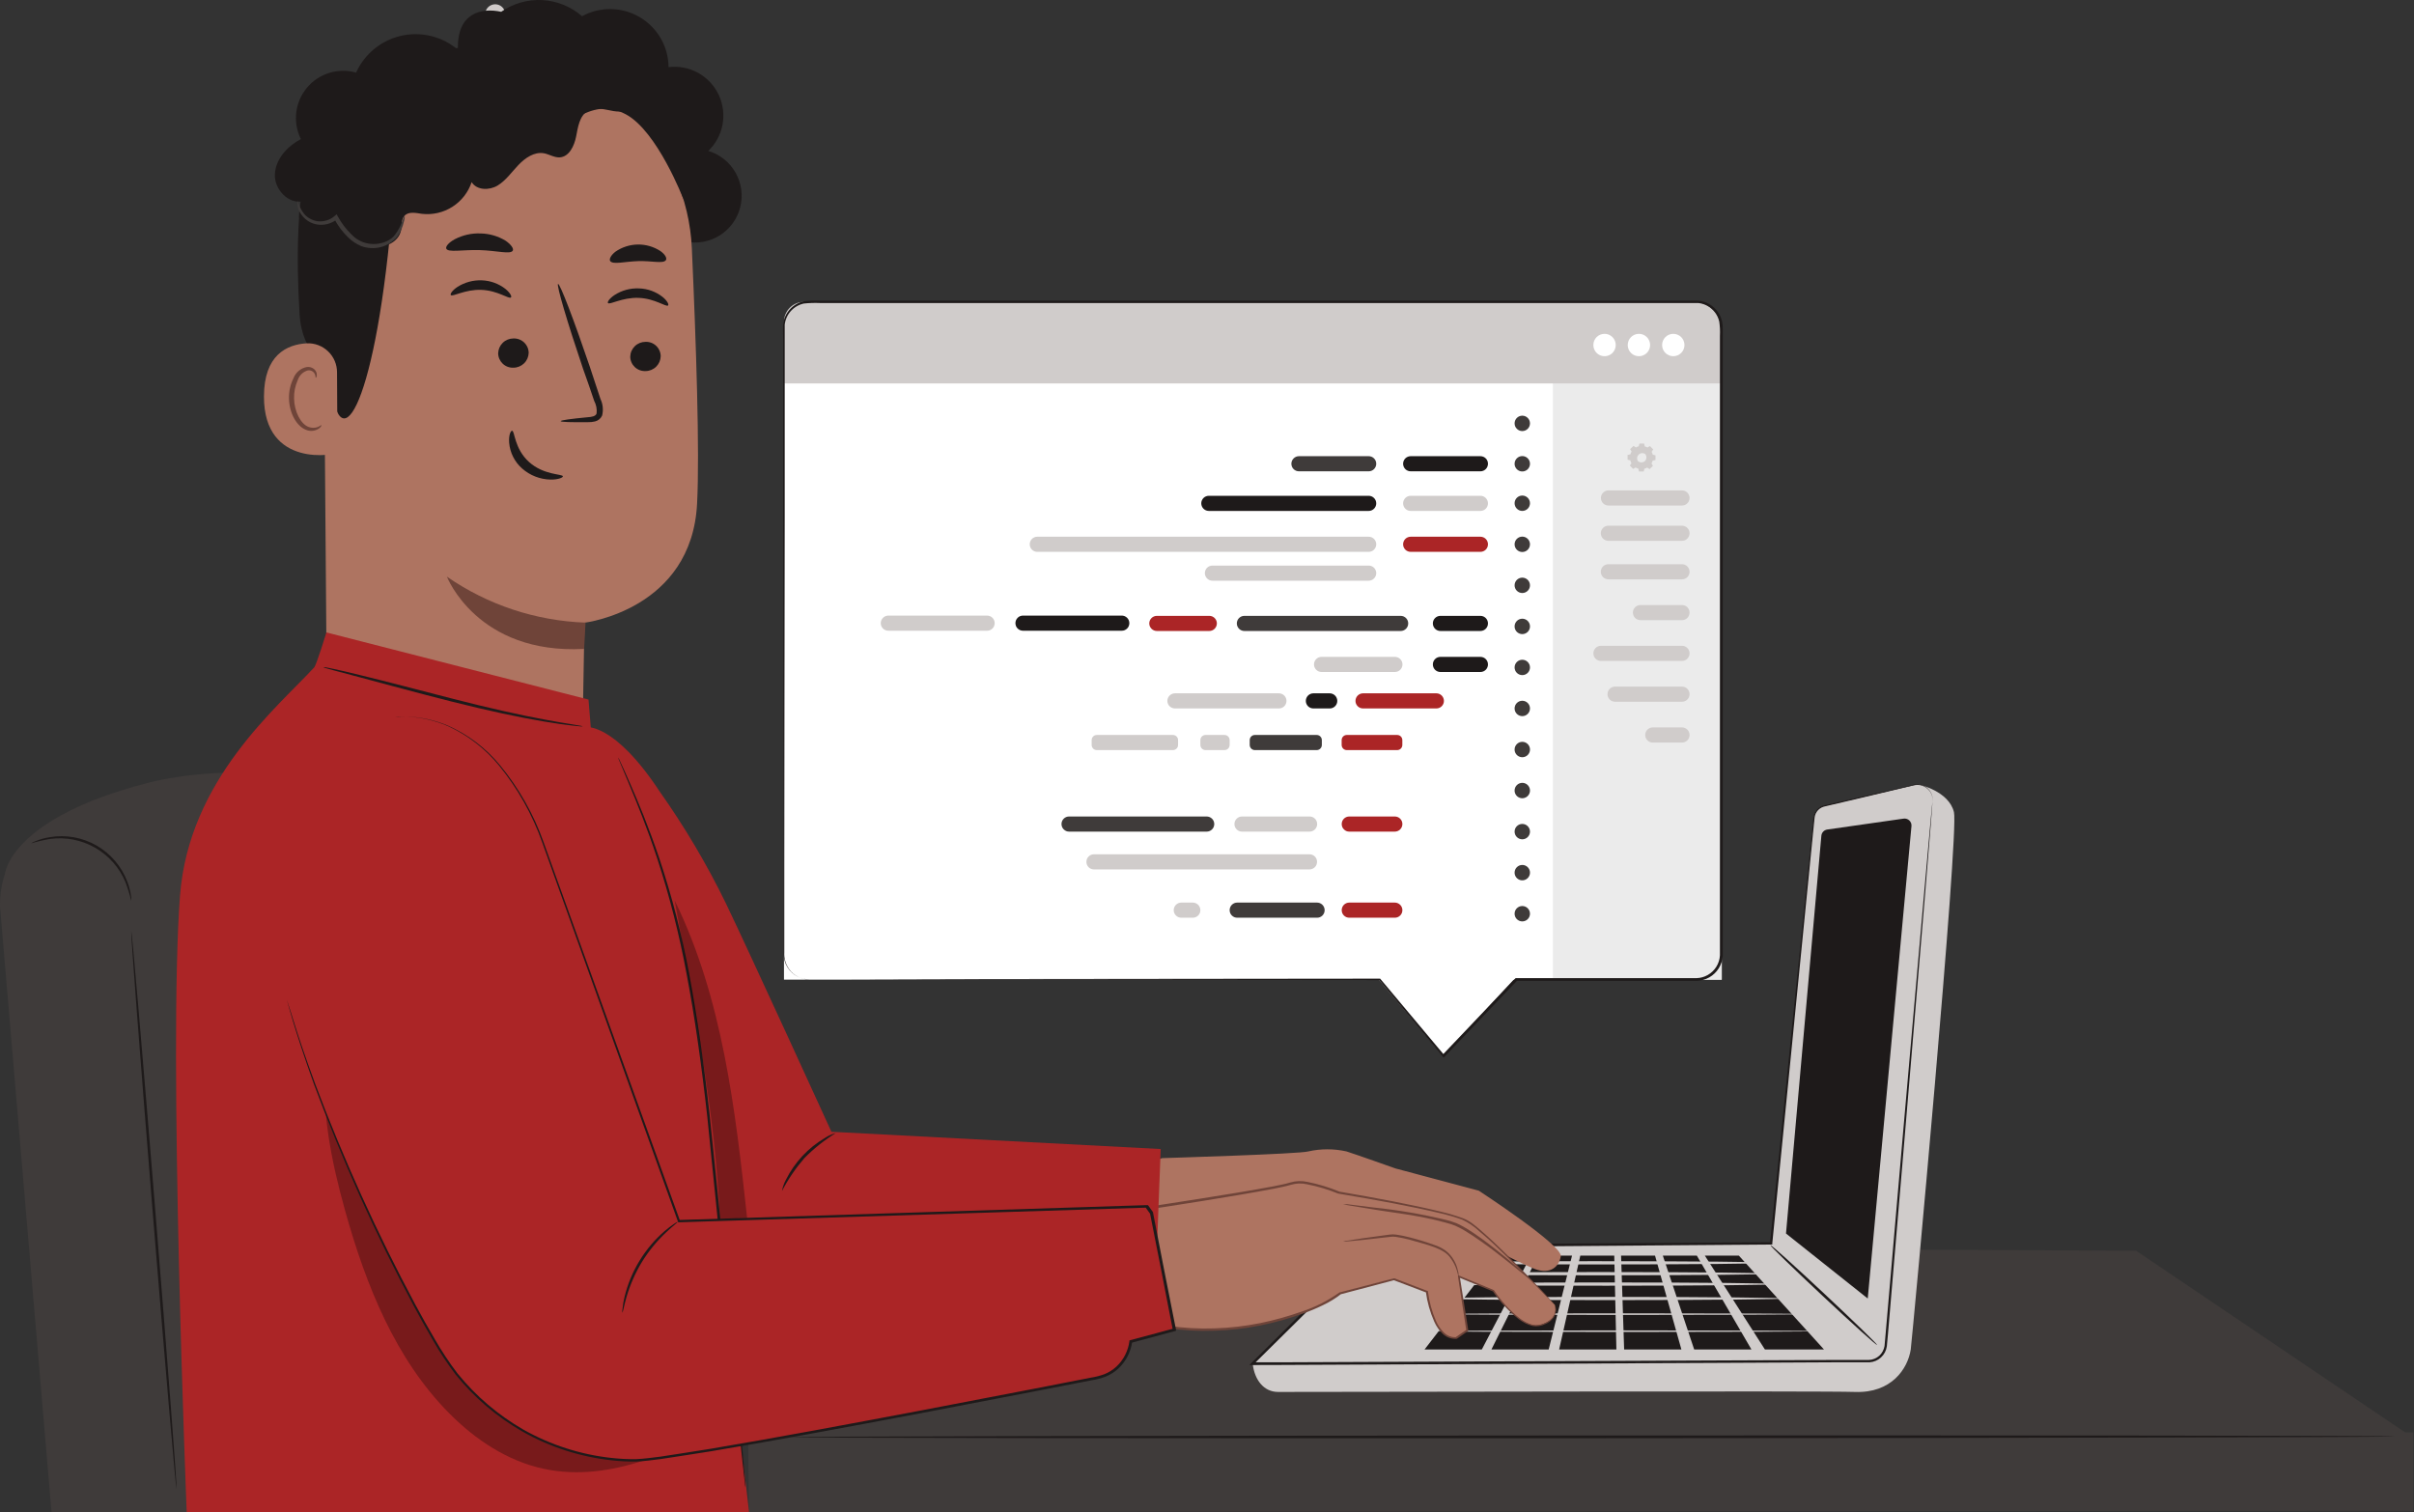 <svg width="506" height="317" viewBox="0 0 506 317" fill="none" xmlns="http://www.w3.org/2000/svg">
<rect x="0" y="0" width="506" height="317" fill="#333333" stroke="none"/>
<path d="M101.695 2.998C101.695 3.414 101.819 3.82 102.05 4.166C102.281 4.512 102.609 4.782 102.994 4.941C103.378 5.1 103.801 5.142 104.209 5.061C104.617 4.98 104.992 4.779 105.286 4.485C105.58 4.191 105.781 3.816 105.862 3.408C105.943 3 105.901 2.577 105.742 2.193C105.583 1.808 105.313 1.48 104.967 1.249C104.621 1.018 104.215 0.894 103.799 0.894C103.241 0.894 102.706 1.116 102.311 1.51C101.917 1.905 101.695 2.44 101.695 2.998Z" fill="#D0CCCB"/>
<path d="M84.038 15.237C84.038 15.477 92.877 15.662 103.798 15.662C114.719 15.662 123.558 15.477 123.558 15.237C123.558 14.998 114.708 14.823 103.798 14.823C92.888 14.823 84.038 14.987 84.038 15.237Z" fill="#D0CCCB"/>
<path d="M84.038 21.526C84.038 21.755 92.877 21.951 103.798 21.951C114.719 21.951 123.558 21.755 123.558 21.526C123.558 21.297 114.708 21.112 103.798 21.112C92.888 21.112 84.038 21.265 84.038 21.526Z" fill="#D0CCCB"/>
<path d="M84.038 27.75C84.038 27.978 92.877 28.175 103.798 28.175C114.719 28.175 123.558 27.978 123.558 27.75C123.558 27.521 114.708 27.335 103.798 27.335C92.888 27.335 84.038 27.521 84.038 27.75Z" fill="#D0CCCB"/>
<path d="M84.038 34.005C84.038 34.234 92.877 34.431 103.798 34.431C114.719 34.431 123.558 34.234 123.558 34.005C123.558 33.777 114.708 33.591 103.798 33.591C92.888 33.591 84.038 33.777 84.038 34.005Z" fill="#D0CCCB"/>
<path d="M84.038 40.262C84.038 40.49 92.877 40.687 103.798 40.687C114.719 40.687 123.558 40.49 123.558 40.262C123.558 40.033 114.708 39.847 103.798 39.847C92.888 39.847 84.038 40.054 84.038 40.262Z" fill="#D0CCCB"/>
<path d="M84.038 46.518C84.038 46.746 92.877 46.943 103.798 46.943C114.719 46.943 123.558 46.746 123.558 46.518C123.558 46.289 114.708 46.103 103.798 46.103C92.888 46.103 84.038 46.289 84.038 46.518Z" fill="#D0CCCB"/>
<path d="M84.038 52.774C84.038 53.002 92.877 53.199 103.798 53.199C114.719 53.199 123.558 53.002 123.558 52.774C123.558 52.545 114.708 52.359 103.798 52.359C92.888 52.359 84.038 52.545 84.038 52.774Z" fill="#D0CCCB"/>
<path d="M505.288 301.044L447.762 262.199L169.019 260.87L156.267 301.632L505.288 301.044Z" fill="#3F3B3A"/>
<path d="M156.987 316.956L505.866 316.706V300.281L156.834 301.371L156.987 316.956Z" fill="#3F3B3A"/>
<path d="M165.542 301.283C165.542 301.436 240.888 301.534 333.792 301.491C426.695 301.447 502.051 301.283 502.051 301.12C502.051 300.956 426.728 300.869 333.792 300.913C240.855 300.956 165.542 301.12 165.542 301.283Z" fill="#1E1A1A"/>
<path d="M164.332 80.327H360.897V205.361H164.332V80.327Z" fill="white"/>
<path d="M325.497 80.327H360.897V205.361H325.497V80.327Z" fill="#EBEBEB"/>
<path d="M345.333 93.82C345.149 93.709 344.951 93.625 344.744 93.569L344.624 92.98H343.644L343.491 93.558C343.285 93.612 343.087 93.693 342.902 93.798L342.401 93.471L341.693 94.147L341.998 94.659C341.888 94.843 341.803 95.041 341.747 95.247L341.159 95.367V96.359L341.736 96.501C341.783 96.711 341.86 96.913 341.965 97.1L341.638 97.591L342.325 98.299L342.837 97.994C343.02 98.108 343.218 98.196 343.426 98.256L343.545 98.833H344.537L344.679 98.256C344.885 98.201 345.082 98.121 345.268 98.016L345.769 98.343L346.477 97.656L346.172 97.144C346.282 96.96 346.367 96.762 346.423 96.555L347.011 96.435V95.454L346.434 95.313C346.385 95.103 346.308 94.902 346.205 94.713L346.532 94.212L345.845 93.504L345.333 93.809V93.82ZM344.81 95.138C345 95.341 345.106 95.608 345.106 95.885C345.106 96.162 345 96.43 344.81 96.632C344.607 96.825 344.338 96.933 344.058 96.933C343.778 96.933 343.508 96.825 343.306 96.632C343.181 96.421 343.132 96.174 343.165 95.931C343.198 95.689 343.312 95.464 343.488 95.294C343.665 95.124 343.893 95.019 344.137 94.994C344.38 94.97 344.625 95.028 344.832 95.16L344.81 95.138Z" fill="#D0CCCB"/>
<path d="M337.159 121.449H352.57C352.778 121.449 352.985 121.408 353.177 121.327C353.37 121.247 353.544 121.13 353.691 120.982C353.838 120.834 353.954 120.659 354.033 120.466C354.112 120.273 354.152 120.066 354.15 119.858C354.15 119.438 353.984 119.036 353.687 118.74C353.391 118.444 352.989 118.277 352.57 118.277H337.137C336.928 118.276 336.722 118.316 336.529 118.394C336.336 118.473 336.16 118.589 336.012 118.736C335.864 118.883 335.747 119.058 335.667 119.25C335.587 119.443 335.546 119.649 335.546 119.858C335.546 120.068 335.587 120.277 335.669 120.472C335.75 120.666 335.869 120.842 336.019 120.99C336.169 121.139 336.347 121.255 336.543 121.334C336.739 121.413 336.948 121.452 337.159 121.449Z" fill="#D0CCCB"/>
<path d="M337.159 113.373H352.57C352.99 113.37 353.392 113.201 353.688 112.903C353.984 112.605 354.15 112.201 354.15 111.781C354.15 111.362 353.984 110.96 353.687 110.664C353.391 110.367 352.989 110.201 352.57 110.201H337.137C336.928 110.2 336.722 110.239 336.529 110.318C336.336 110.397 336.16 110.513 336.012 110.66C335.864 110.807 335.747 110.982 335.667 111.174C335.587 111.366 335.546 111.573 335.546 111.781C335.546 111.992 335.587 112.201 335.669 112.395C335.75 112.59 335.869 112.766 336.019 112.914C336.169 113.062 336.347 113.179 336.543 113.258C336.739 113.336 336.948 113.375 337.159 113.373Z" fill="#D0CCCB"/>
<path d="M337.159 105.972H352.57C352.989 105.972 353.391 105.806 353.687 105.509C353.984 105.213 354.15 104.811 354.15 104.392C354.15 103.972 353.984 103.568 353.688 103.27C353.392 102.972 352.99 102.803 352.57 102.8H337.137C336.724 102.806 336.33 102.972 336.037 103.262C335.744 103.553 335.576 103.946 335.567 104.359C335.563 104.57 335.601 104.78 335.679 104.976C335.757 105.173 335.874 105.351 336.022 105.502C336.171 105.652 336.348 105.771 336.543 105.852C336.738 105.933 336.947 105.974 337.159 105.972Z" fill="#D0CCCB"/>
<path d="M295.688 98.8H310.314C310.733 98.8 311.135 98.634 311.432 98.338C311.728 98.041 311.894 97.639 311.894 97.22C311.896 97.012 311.856 96.805 311.777 96.612C311.699 96.419 311.582 96.243 311.435 96.096C311.289 95.948 311.114 95.83 310.921 95.75C310.729 95.67 310.523 95.629 310.314 95.629H295.688C295.479 95.629 295.273 95.67 295.08 95.75C294.888 95.83 294.713 95.948 294.566 96.096C294.419 96.243 294.303 96.419 294.224 96.612C294.146 96.805 294.106 97.012 294.107 97.22C294.107 97.639 294.274 98.041 294.57 98.338C294.866 98.634 295.268 98.8 295.688 98.8Z" fill="#1E1A1A"/>
<path d="M295.688 107.106H310.314C310.523 107.106 310.729 107.064 310.921 106.984C311.114 106.904 311.289 106.787 311.435 106.639C311.582 106.491 311.699 106.315 311.777 106.122C311.856 105.929 311.896 105.723 311.894 105.514C311.894 105.095 311.728 104.693 311.432 104.397C311.135 104.1 310.733 103.934 310.314 103.934H295.688C295.268 103.934 294.866 104.1 294.57 104.397C294.274 104.693 294.107 105.095 294.107 105.514C294.106 105.723 294.146 105.929 294.224 106.122C294.303 106.315 294.419 106.491 294.566 106.639C294.713 106.787 294.888 106.904 295.08 106.984C295.273 107.064 295.479 107.106 295.688 107.106Z" fill="#D0CCCB"/>
<path d="M295.688 115.683H310.314C310.733 115.683 311.135 115.517 311.432 115.22C311.728 114.924 311.894 114.522 311.894 114.103C311.896 113.894 311.856 113.688 311.777 113.495C311.699 113.302 311.582 113.126 311.435 112.978C311.289 112.83 311.114 112.713 310.921 112.633C310.729 112.553 310.523 112.512 310.314 112.512H295.688C295.479 112.512 295.273 112.553 295.08 112.633C294.888 112.713 294.713 112.83 294.566 112.978C294.419 113.126 294.303 113.302 294.224 113.495C294.146 113.688 294.106 113.894 294.107 114.103C294.107 114.522 294.274 114.924 294.57 115.22C294.866 115.517 295.268 115.683 295.688 115.683Z" fill="#AB2526"/>
<path d="M301.922 132.272H310.314C310.523 132.272 310.729 132.23 310.921 132.15C311.114 132.07 311.289 131.953 311.435 131.805C311.582 131.657 311.699 131.481 311.777 131.288C311.856 131.095 311.896 130.889 311.894 130.68C311.894 130.261 311.728 129.859 311.432 129.563C311.135 129.266 310.733 129.1 310.314 129.1H301.922C301.503 129.1 301.101 129.266 300.804 129.563C300.508 129.859 300.341 130.261 300.341 130.68C300.34 130.889 300.38 131.095 300.459 131.288C300.537 131.481 300.654 131.657 300.8 131.805C300.947 131.953 301.122 132.07 301.315 132.15C301.507 132.23 301.713 132.272 301.922 132.272Z" fill="#1E1A1A"/>
<path d="M301.922 140.871H310.314C310.523 140.871 310.729 140.83 310.921 140.75C311.114 140.669 311.289 140.552 311.435 140.404C311.582 140.256 311.699 140.081 311.777 139.888C311.856 139.695 311.896 139.488 311.894 139.28C311.894 138.861 311.728 138.459 311.432 138.162C311.135 137.866 310.733 137.699 310.314 137.699H301.922C301.503 137.699 301.101 137.866 300.804 138.162C300.508 138.459 300.341 138.861 300.341 139.28C300.34 139.488 300.38 139.695 300.459 139.888C300.537 140.081 300.654 140.256 300.8 140.404C300.947 140.552 301.122 140.669 301.315 140.75C301.507 140.83 301.713 140.871 301.922 140.871Z" fill="#1E1A1A"/>
<path d="M277.017 140.871H292.385C292.807 140.871 293.212 140.703 293.51 140.405C293.809 140.106 293.976 139.702 293.976 139.28C293.973 138.86 293.804 138.458 293.506 138.162C293.208 137.865 292.805 137.699 292.385 137.699H277.017C276.809 137.698 276.602 137.738 276.409 137.816C276.216 137.895 276.041 138.011 275.893 138.158C275.745 138.305 275.627 138.48 275.547 138.672C275.467 138.865 275.426 139.071 275.426 139.28C275.426 139.702 275.594 140.106 275.892 140.405C276.19 140.703 276.595 140.871 277.017 140.871Z" fill="#D0CCCB"/>
<path d="M285.704 148.511H301.083C301.502 148.511 301.904 148.345 302.2 148.048C302.497 147.752 302.663 147.35 302.663 146.931C302.663 146.511 302.497 146.108 302.201 145.809C301.905 145.511 301.503 145.342 301.083 145.34H285.704C285.284 145.342 284.882 145.511 284.586 145.809C284.29 146.108 284.124 146.511 284.124 146.931C284.124 147.35 284.29 147.752 284.587 148.048C284.883 148.345 285.285 148.511 285.704 148.511Z" fill="#AB2526"/>
<path d="M282.303 154.07H292.865C293.461 154.07 293.944 154.553 293.944 155.149V156.162C293.944 156.758 293.461 157.241 292.865 157.241H282.303C281.708 157.241 281.224 156.758 281.224 156.162V155.149C281.224 154.553 281.708 154.07 282.303 154.07Z" fill="#AB2526"/>
<path d="M282.816 174.331H292.364C292.573 174.331 292.78 174.29 292.973 174.21C293.166 174.13 293.341 174.013 293.489 173.865C293.637 173.717 293.754 173.542 293.834 173.349C293.914 173.156 293.955 172.949 293.955 172.74C293.955 172.531 293.914 172.325 293.834 172.133C293.754 171.94 293.636 171.765 293.488 171.619C293.341 171.472 293.165 171.356 292.972 171.277C292.779 171.198 292.572 171.158 292.364 171.16H282.816C282.397 171.16 281.995 171.326 281.699 171.622C281.402 171.919 281.236 172.321 281.236 172.74C281.235 172.948 281.274 173.155 281.353 173.348C281.432 173.541 281.548 173.717 281.695 173.864C281.842 174.012 282.017 174.13 282.209 174.21C282.401 174.29 282.608 174.331 282.816 174.331Z" fill="#AB2526"/>
<path d="M282.816 192.38H292.364C292.572 192.381 292.779 192.342 292.972 192.263C293.165 192.184 293.341 192.068 293.488 191.921C293.636 191.774 293.754 191.599 293.834 191.407C293.914 191.214 293.955 191.008 293.955 190.8C293.955 190.591 293.914 190.384 293.834 190.191C293.754 189.998 293.637 189.822 293.489 189.674C293.341 189.527 293.166 189.409 292.973 189.33C292.78 189.25 292.573 189.208 292.364 189.208H282.816C282.608 189.208 282.401 189.25 282.209 189.33C282.017 189.41 281.842 189.527 281.695 189.675C281.548 189.823 281.432 189.999 281.353 190.192C281.274 190.385 281.235 190.591 281.236 190.8C281.236 191.219 281.402 191.621 281.699 191.917C281.995 192.213 282.397 192.38 282.816 192.38Z" fill="#AB2526"/>
<path d="M259.328 192.38H276.069C276.277 192.381 276.484 192.342 276.677 192.263C276.87 192.184 277.046 192.068 277.194 191.921C277.341 191.774 277.459 191.599 277.539 191.407C277.619 191.214 277.66 191.008 277.66 190.8C277.66 190.378 277.493 189.973 277.194 189.674C276.896 189.376 276.491 189.208 276.069 189.208H259.328C259.12 189.208 258.913 189.25 258.721 189.33C258.528 189.41 258.354 189.527 258.207 189.675C258.06 189.823 257.944 189.999 257.865 190.192C257.786 190.385 257.746 190.591 257.748 190.8C257.748 191.219 257.914 191.621 258.211 191.917C258.507 192.213 258.909 192.38 259.328 192.38Z" fill="#3F3B3A"/>
<path d="M247.612 192.38H250.021C250.229 192.381 250.436 192.342 250.629 192.263C250.822 192.184 250.998 192.068 251.146 191.921C251.293 191.774 251.411 191.599 251.491 191.407C251.571 191.214 251.612 191.008 251.612 190.8C251.612 190.591 251.571 190.384 251.491 190.191C251.411 189.998 251.294 189.822 251.146 189.674C250.998 189.527 250.823 189.409 250.63 189.33C250.437 189.25 250.23 189.208 250.021 189.208H247.612C247.19 189.208 246.786 189.376 246.487 189.674C246.189 189.973 246.021 190.378 246.021 190.8C246.024 191.22 246.193 191.622 246.491 191.918C246.789 192.214 247.192 192.38 247.612 192.38Z" fill="#D0CCCB"/>
<path d="M260.331 174.331H274.5C274.922 174.331 275.327 174.164 275.625 173.865C275.924 173.567 276.091 173.162 276.091 172.74C276.091 172.531 276.05 172.325 275.97 172.133C275.89 171.94 275.773 171.765 275.625 171.619C275.477 171.472 275.301 171.356 275.108 171.277C274.915 171.198 274.709 171.158 274.5 171.16H260.331C259.912 171.16 259.51 171.326 259.214 171.622C258.918 171.919 258.751 172.321 258.751 172.74C258.75 172.948 258.789 173.155 258.868 173.348C258.947 173.541 259.063 173.717 259.21 173.864C259.357 174.012 259.532 174.13 259.724 174.21C259.917 174.29 260.123 174.331 260.331 174.331Z" fill="#D0CCCB"/>
<path d="M229.301 182.255H274.478C274.9 182.255 275.305 182.087 275.603 181.789C275.902 181.49 276.069 181.086 276.069 180.663C276.069 180.455 276.028 180.249 275.948 180.056C275.868 179.864 275.751 179.689 275.603 179.542C275.455 179.395 275.279 179.279 275.086 179.2C274.893 179.121 274.687 179.082 274.478 179.083H229.301C228.882 179.083 228.48 179.25 228.184 179.546C227.888 179.842 227.721 180.244 227.721 180.663C227.72 180.872 227.759 181.079 227.838 181.272C227.917 181.465 228.033 181.64 228.18 181.788C228.327 181.936 228.502 182.053 228.694 182.133C228.887 182.214 229.093 182.255 229.301 182.255Z" fill="#D0CCCB"/>
<path d="M224.092 174.331H252.931C253.353 174.331 253.758 174.164 254.056 173.865C254.355 173.567 254.522 173.162 254.522 172.74C254.519 172.32 254.35 171.918 254.052 171.622C253.754 171.326 253.351 171.16 252.931 171.16H224.092C223.884 171.158 223.677 171.198 223.484 171.277C223.291 171.356 223.115 171.472 222.967 171.619C222.82 171.765 222.702 171.94 222.622 172.133C222.542 172.325 222.501 172.531 222.501 172.74C222.501 173.162 222.668 173.567 222.967 173.865C223.265 174.164 223.67 174.331 224.092 174.331Z" fill="#3F3B3A"/>
<path d="M263.035 154.07H275.994C276.589 154.07 277.073 154.553 277.073 155.149V156.162C277.073 156.758 276.589 157.241 275.994 157.241H263.035C262.439 157.241 261.956 156.758 261.956 156.162V155.149C261.956 154.553 262.439 154.07 263.035 154.07Z" fill="#3F3B3A"/>
<path d="M252.691 154.07H256.669C257.265 154.07 257.748 154.553 257.748 155.149V156.162C257.748 156.758 257.265 157.241 256.669 157.241H252.691C252.095 157.241 251.612 156.758 251.612 156.162V155.149C251.612 154.553 252.095 154.07 252.691 154.07Z" fill="#D0CCCB"/>
<path d="M229.901 154.07H245.857C246.453 154.07 246.936 154.553 246.936 155.149V156.162C246.936 156.758 246.453 157.241 245.857 157.241H229.901C229.305 157.241 228.822 156.758 228.822 156.162V155.149C228.822 154.553 229.305 154.07 229.901 154.07Z" fill="#D0CCCB"/>
<path d="M275.295 148.511H278.718C278.926 148.513 279.133 148.473 279.326 148.394C279.519 148.315 279.694 148.199 279.842 148.052C279.99 147.905 280.107 147.731 280.188 147.538C280.268 147.346 280.309 147.139 280.309 146.931C280.309 146.509 280.141 146.104 279.843 145.806C279.544 145.507 279.14 145.34 278.718 145.34H275.295C274.875 145.342 274.473 145.511 274.177 145.809C273.881 146.108 273.715 146.511 273.715 146.931C273.715 147.35 273.881 147.752 274.178 148.048C274.474 148.345 274.876 148.511 275.295 148.511Z" fill="#1E1A1A"/>
<path d="M246.282 148.511H268.08C268.5 148.511 268.902 148.345 269.198 148.048C269.494 147.752 269.661 147.35 269.661 146.931C269.661 146.511 269.495 146.108 269.199 145.809C268.903 145.511 268.501 145.342 268.08 145.34H246.282C245.861 145.342 245.458 145.511 245.16 145.809C244.862 146.107 244.694 146.51 244.691 146.931C244.694 147.351 244.863 147.753 245.161 148.049C245.459 148.345 245.862 148.511 246.282 148.511Z" fill="#D0CCCB"/>
<path d="M272.277 98.8H286.893C287.312 98.8 287.714 98.634 288.01 98.338C288.307 98.041 288.473 97.639 288.473 97.22C288.475 97.012 288.435 96.805 288.356 96.612C288.277 96.419 288.161 96.243 288.014 96.096C287.867 95.948 287.692 95.83 287.5 95.75C287.308 95.67 287.101 95.629 286.893 95.629H272.277C271.855 95.629 271.45 95.797 271.152 96.095C270.853 96.393 270.686 96.798 270.686 97.22C270.686 97.429 270.727 97.635 270.807 97.828C270.887 98.02 271.005 98.195 271.153 98.341C271.3 98.488 271.476 98.605 271.669 98.683C271.862 98.762 272.069 98.802 272.277 98.8Z" fill="#3F3B3A"/>
<path d="M253.389 107.106H286.893C287.101 107.106 287.308 107.064 287.5 106.984C287.692 106.904 287.867 106.787 288.014 106.639C288.161 106.491 288.277 106.315 288.356 106.122C288.435 105.929 288.475 105.723 288.473 105.514C288.473 105.095 288.307 104.693 288.01 104.397C287.714 104.101 287.312 103.934 286.893 103.934H253.389C253.181 103.933 252.974 103.972 252.781 104.051C252.588 104.13 252.412 104.246 252.264 104.393C252.117 104.54 251.999 104.715 251.919 104.907C251.839 105.1 251.798 105.306 251.798 105.514C251.798 105.936 251.965 106.341 252.264 106.64C252.562 106.938 252.967 107.106 253.389 107.106Z" fill="#1E1A1A"/>
<path d="M217.422 115.683H286.893C287.312 115.683 287.714 115.517 288.01 115.22C288.307 114.924 288.473 114.522 288.473 114.103C288.475 113.894 288.435 113.688 288.356 113.495C288.277 113.302 288.161 113.126 288.014 112.978C287.867 112.83 287.692 112.713 287.5 112.633C287.308 112.553 287.101 112.512 286.893 112.512H217.422C217.214 112.512 217.007 112.553 216.815 112.633C216.622 112.713 216.448 112.83 216.301 112.978C216.154 113.126 216.038 113.302 215.959 113.495C215.88 113.688 215.84 113.894 215.842 114.103C215.842 114.522 216.008 114.924 216.305 115.22C216.601 115.517 217.003 115.683 217.422 115.683Z" fill="#D0CCCB"/>
<path d="M254.141 121.732H286.893C287.313 121.729 287.715 121.56 288.011 121.262C288.307 120.964 288.473 120.561 288.473 120.141C288.473 119.722 288.307 119.32 288.01 119.023C287.714 118.727 287.312 118.561 286.893 118.561H254.141C253.933 118.559 253.726 118.599 253.533 118.678C253.34 118.756 253.164 118.873 253.017 119.02C252.869 119.166 252.751 119.341 252.671 119.534C252.591 119.726 252.55 119.932 252.55 120.141C252.55 120.563 252.717 120.968 253.016 121.266C253.314 121.565 253.719 121.732 254.141 121.732Z" fill="#D0CCCB"/>
<path d="M260.833 132.272H293.595C293.804 132.272 294.01 132.23 294.203 132.15C294.395 132.07 294.57 131.953 294.717 131.805C294.864 131.657 294.98 131.481 295.058 131.288C295.137 131.095 295.177 130.889 295.176 130.68C295.176 130.261 295.009 129.859 294.713 129.563C294.416 129.266 294.014 129.1 293.595 129.1H260.833C260.413 129.1 260.012 129.266 259.715 129.563C259.419 129.859 259.252 130.261 259.252 130.68C259.251 130.889 259.291 131.095 259.369 131.288C259.448 131.481 259.564 131.657 259.711 131.805C259.858 131.953 260.033 132.07 260.225 132.15C260.418 132.23 260.624 132.272 260.833 132.272Z" fill="#3F3B3A"/>
<path d="M242.489 132.272H253.476C253.898 132.272 254.302 132.104 254.601 131.805C254.899 131.507 255.067 131.102 255.067 130.68C255.067 130.472 255.026 130.265 254.946 130.073C254.865 129.881 254.748 129.706 254.6 129.559C254.452 129.412 254.277 129.296 254.084 129.217C253.891 129.138 253.684 129.099 253.476 129.1H242.489C242.069 129.1 241.666 129.266 241.368 129.562C241.07 129.858 240.901 130.26 240.898 130.68C240.898 131.102 241.066 131.507 241.364 131.805C241.663 132.104 242.067 132.272 242.489 132.272Z" fill="#AB2526"/>
<path d="M214.424 132.217H235.132C235.341 132.219 235.547 132.179 235.74 132.1C235.933 132.021 236.109 131.905 236.257 131.758C236.405 131.611 236.522 131.436 236.602 131.244C236.682 131.052 236.723 130.845 236.723 130.637C236.723 130.215 236.556 129.81 236.257 129.512C235.959 129.213 235.554 129.045 235.132 129.045H214.424C214.216 129.045 214.009 129.087 213.817 129.167C213.624 129.247 213.45 129.364 213.303 129.512C213.156 129.66 213.04 129.836 212.961 130.029C212.882 130.222 212.842 130.428 212.844 130.637C212.844 131.056 213.01 131.458 213.306 131.754C213.603 132.051 214.005 132.217 214.424 132.217Z" fill="#1E1A1A"/>
<path d="M186.206 132.217H206.914C207.334 132.217 207.736 132.051 208.032 131.754C208.328 131.458 208.495 131.056 208.495 130.637C208.496 130.428 208.456 130.222 208.378 130.029C208.299 129.836 208.183 129.66 208.036 129.512C207.889 129.364 207.714 129.247 207.522 129.167C207.329 129.087 207.123 129.045 206.914 129.045H186.206C185.784 129.045 185.379 129.213 185.081 129.512C184.783 129.81 184.615 130.215 184.615 130.637C184.615 130.845 184.656 131.052 184.736 131.244C184.816 131.436 184.934 131.611 185.082 131.758C185.23 131.905 185.405 132.021 185.598 132.1C185.791 132.179 185.998 132.219 186.206 132.217Z" fill="#D0CCCB"/>
<path d="M343.851 130.005H352.57C352.99 130.002 353.392 129.833 353.688 129.535C353.984 129.237 354.15 128.833 354.15 128.413C354.15 127.994 353.984 127.592 353.687 127.296C353.391 126.999 352.989 126.833 352.57 126.833H343.851C343.432 126.833 343.03 126.999 342.733 127.296C342.437 127.592 342.27 127.994 342.27 128.413C342.27 128.833 342.436 129.237 342.733 129.535C343.029 129.833 343.431 130.002 343.851 130.005Z" fill="#D0CCCB"/>
<path d="M346.456 155.661H352.57C352.778 155.661 352.985 155.62 353.177 155.54C353.37 155.46 353.544 155.342 353.691 155.194C353.838 155.046 353.954 154.871 354.033 154.678C354.112 154.485 354.152 154.278 354.15 154.07C354.15 153.651 353.984 153.249 353.687 152.952C353.391 152.656 352.989 152.489 352.57 152.489H346.434C346.015 152.489 345.613 152.656 345.316 152.952C345.02 153.249 344.853 153.651 344.853 154.07C344.852 154.28 344.892 154.489 344.973 154.683C345.053 154.877 345.171 155.054 345.32 155.202C345.469 155.35 345.647 155.467 345.842 155.546C346.037 155.625 346.245 155.664 346.456 155.661Z" fill="#D0CCCB"/>
<path d="M335.567 138.549H352.57C352.989 138.549 353.391 138.383 353.687 138.087C353.984 137.79 354.15 137.388 354.15 136.969C354.152 136.761 354.112 136.554 354.033 136.361C353.954 136.168 353.838 135.992 353.691 135.845C353.544 135.697 353.37 135.579 353.177 135.499C352.985 135.419 352.778 135.378 352.57 135.378H335.567C335.359 135.378 335.153 135.419 334.96 135.499C334.768 135.579 334.593 135.697 334.446 135.845C334.299 135.992 334.183 136.168 334.104 136.361C334.025 136.554 333.986 136.761 333.987 136.969C333.987 137.388 334.154 137.79 334.45 138.087C334.746 138.383 335.148 138.549 335.567 138.549Z" fill="#D0CCCB"/>
<path d="M338.554 147.105H352.57C352.989 147.105 353.391 146.939 353.687 146.642C353.984 146.346 354.15 145.944 354.15 145.525C354.152 145.316 354.112 145.11 354.033 144.917C353.954 144.724 353.838 144.548 353.691 144.4C353.544 144.252 353.37 144.135 353.177 144.055C352.985 143.975 352.778 143.934 352.57 143.934H338.532C338.323 143.934 338.117 143.975 337.925 144.055C337.732 144.135 337.557 144.252 337.411 144.4C337.264 144.548 337.147 144.724 337.069 144.917C336.99 145.11 336.95 145.316 336.952 145.525C336.952 145.734 336.993 145.942 337.074 146.135C337.155 146.328 337.273 146.503 337.422 146.65C337.571 146.797 337.748 146.913 337.942 146.991C338.137 147.069 338.344 147.108 338.554 147.105Z" fill="#D0CCCB"/>
<path d="M317.475 97.22C317.475 97.539 317.569 97.851 317.747 98.116C317.924 98.382 318.176 98.588 318.471 98.71C318.765 98.832 319.09 98.864 319.403 98.802C319.716 98.74 320.003 98.586 320.229 98.361C320.454 98.135 320.608 97.848 320.67 97.535C320.732 97.222 320.7 96.898 320.578 96.603C320.456 96.308 320.249 96.056 319.984 95.879C319.719 95.702 319.407 95.607 319.088 95.607C318.66 95.607 318.25 95.777 317.947 96.079C317.645 96.382 317.475 96.792 317.475 97.22Z" fill="#3F3B3A"/>
<path d="M319.088 90.365C318.197 90.365 317.475 89.642 317.475 88.752C317.475 87.861 318.197 87.138 319.088 87.138C319.979 87.138 320.701 87.861 320.701 88.752C320.701 89.642 319.979 90.365 319.088 90.365Z" fill="#3F3B3A"/>
<path d="M319.088 107.106C318.197 107.106 317.475 106.383 317.475 105.493C317.475 104.602 318.197 103.88 319.088 103.88C319.979 103.88 320.701 104.602 320.701 105.493C320.701 106.383 319.979 107.106 319.088 107.106Z" fill="#3F3B3A"/>
<path d="M319.088 115.716C318.197 115.716 317.475 114.994 317.475 114.103C317.475 113.212 318.197 112.49 319.088 112.49C319.979 112.49 320.701 113.212 320.701 114.103C320.701 114.994 319.979 115.716 319.088 115.716Z" fill="#3F3B3A"/>
<path d="M319.088 124.315C318.197 124.315 317.475 123.593 317.475 122.702C317.475 121.811 318.197 121.089 319.088 121.089C319.979 121.089 320.701 121.811 320.701 122.702C320.701 123.593 319.979 124.315 319.088 124.315Z" fill="#3F3B3A"/>
<path d="M317.475 131.302C317.473 131.621 317.566 131.934 317.741 132.201C317.917 132.467 318.169 132.676 318.463 132.8C318.758 132.923 319.082 132.957 319.396 132.896C319.71 132.835 319.998 132.682 320.225 132.457C320.451 132.232 320.606 131.944 320.669 131.631C320.732 131.318 320.701 130.993 320.579 130.698C320.457 130.402 320.251 130.15 319.985 129.972C319.72 129.794 319.407 129.699 319.088 129.699C318.662 129.699 318.253 129.868 317.951 130.168C317.649 130.468 317.478 130.876 317.475 131.302Z" fill="#3F3B3A"/>
<path d="M319.088 141.525C318.197 141.525 317.475 140.803 317.475 139.912C317.475 139.021 318.197 138.299 319.088 138.299C319.979 138.299 320.701 139.021 320.701 139.912C320.701 140.803 319.979 141.525 319.088 141.525Z" fill="#3F3B3A"/>
<path d="M319.088 150.124C318.197 150.124 317.475 149.402 317.475 148.511C317.475 147.62 318.197 146.898 319.088 146.898C319.979 146.898 320.701 147.62 320.701 148.511C320.701 149.402 319.979 150.124 319.088 150.124Z" fill="#3F3B3A"/>
<path d="M317.475 157.121C317.475 157.44 317.569 157.752 317.747 158.018C317.924 158.283 318.176 158.49 318.471 158.612C318.765 158.734 319.09 158.766 319.403 158.703C319.716 158.641 320.003 158.488 320.229 158.262C320.454 158.036 320.608 157.749 320.67 157.436C320.732 157.123 320.7 156.799 320.578 156.504C320.456 156.209 320.249 155.957 319.984 155.78C319.719 155.603 319.407 155.508 319.088 155.508C318.66 155.508 318.25 155.678 317.947 155.981C317.645 156.283 317.475 156.694 317.475 157.121Z" fill="#3F3B3A"/>
<path d="M317.475 165.721C317.475 166.04 317.569 166.352 317.747 166.617C317.924 166.882 318.176 167.089 318.471 167.211C318.765 167.333 319.09 167.365 319.403 167.303C319.716 167.241 320.003 167.087 320.229 166.862C320.454 166.636 320.608 166.349 320.67 166.036C320.732 165.723 320.7 165.398 320.578 165.104C320.456 164.809 320.249 164.557 319.984 164.38C319.719 164.202 319.407 164.108 319.088 164.108C318.66 164.108 318.25 164.278 317.947 164.58C317.645 164.883 317.475 165.293 317.475 165.721Z" fill="#3F3B3A"/>
<path d="M319.088 175.944C318.197 175.944 317.475 175.222 317.475 174.331C317.475 173.44 318.197 172.718 319.088 172.718C319.979 172.718 320.701 173.44 320.701 174.331C320.701 175.222 319.979 175.944 319.088 175.944Z" fill="#3F3B3A"/>
<path d="M317.475 182.93C317.475 183.249 317.569 183.561 317.747 183.827C317.924 184.092 318.176 184.299 318.471 184.421C318.765 184.543 319.09 184.575 319.403 184.513C319.716 184.45 320.003 184.297 320.229 184.071C320.454 183.845 320.608 183.558 320.67 183.245C320.732 182.932 320.7 182.608 320.578 182.313C320.456 182.018 320.249 181.767 319.984 181.589C319.719 181.412 319.407 181.317 319.088 181.317C318.66 181.317 318.25 181.487 317.947 181.79C317.645 182.092 317.475 182.503 317.475 182.93Z" fill="#3F3B3A"/>
<path d="M319.088 193.154C318.197 193.154 317.475 192.432 317.475 191.541C317.475 190.65 318.197 189.928 319.088 189.928C319.979 189.928 320.701 190.65 320.701 191.541C320.701 192.432 319.979 193.154 319.088 193.154Z" fill="#3F3B3A"/>
<path d="M355 63.28H168.506C167.399 63.28 166.337 63.72 165.555 64.503C164.772 65.286 164.332 66.348 164.332 67.455V80.381H360.897V69.166C360.897 68.392 360.744 67.626 360.448 66.911C360.151 66.196 359.717 65.547 359.169 65C358.621 64.454 357.971 64.02 357.256 63.725C356.541 63.43 355.774 63.279 355 63.28Z" fill="#D0CCCB"/>
<path d="M350.739 74.67C349.445 74.67 348.395 73.621 348.395 72.327C348.395 71.032 349.445 69.983 350.739 69.983C352.033 69.983 353.082 71.032 353.082 72.327C353.082 73.621 352.033 74.67 350.739 74.67Z" fill="white"/>
<path d="M341.191 72.327C341.191 72.79 341.329 73.243 341.586 73.629C341.844 74.014 342.21 74.314 342.638 74.492C343.066 74.669 343.537 74.715 343.992 74.625C344.446 74.535 344.864 74.311 345.192 73.984C345.519 73.656 345.743 73.238 345.833 72.784C345.923 72.329 345.877 71.858 345.7 71.43C345.522 71.002 345.222 70.636 344.837 70.378C344.451 70.121 343.998 69.983 343.535 69.983C343.227 69.982 342.921 70.042 342.636 70.159C342.351 70.276 342.092 70.449 341.875 70.666C341.657 70.884 341.484 71.143 341.367 71.428C341.25 71.713 341.19 72.019 341.191 72.327Z" fill="white"/>
<path d="M333.986 72.327C333.986 72.79 334.124 73.243 334.381 73.629C334.639 74.014 335.005 74.314 335.433 74.492C335.861 74.669 336.332 74.715 336.787 74.625C337.241 74.535 337.659 74.311 337.987 73.984C338.314 73.656 338.537 73.238 338.628 72.784C338.718 72.329 338.672 71.858 338.494 71.43C338.317 71.002 338.017 70.636 337.631 70.378C337.246 70.121 336.793 69.983 336.33 69.983C336.021 69.982 335.716 70.042 335.431 70.159C335.146 70.276 334.887 70.449 334.669 70.666C334.451 70.884 334.279 71.143 334.162 71.428C334.044 71.713 333.985 72.019 333.986 72.327Z" fill="white"/>
<path d="M319.088 203.41L302.467 221.382L287.394 203.41H319.088Z" fill="white"/>
<path d="M169.661 205.372C169.076 205.337 168.497 205.227 167.939 205.045C167.13 204.76 166.402 204.283 165.817 203.654C165.232 203.026 164.809 202.265 164.582 201.437C164.425 200.863 164.362 200.266 164.397 199.672V197.666C164.397 196.26 164.397 194.723 164.397 193.067C164.397 189.743 164.397 185.906 164.397 181.59C164.397 164.315 164.452 139.334 164.484 108.457C164.484 100.741 164.484 92.664 164.484 84.228C164.484 80.007 164.484 75.709 164.484 71.335C164.484 70.245 164.484 69.155 164.484 68.065C164.601 66.998 165.051 65.994 165.771 65.198C166.492 64.401 167.445 63.852 168.495 63.629C169.603 63.51 170.717 63.474 171.83 63.52H229.792H293.845H353.79C354.51 63.52 355.284 63.52 355.97 63.52C356.664 63.587 357.336 63.799 357.943 64.141C358.552 64.489 359.083 64.959 359.501 65.521C359.92 66.084 360.217 66.728 360.373 67.411C360.521 68.407 360.568 69.415 360.515 70.419V115.738C360.515 131.541 360.515 146.96 360.515 161.993V184.151C360.515 187.784 360.515 191.392 360.515 194.974C360.515 196.751 360.515 198.549 360.515 200.293C360.466 201.132 360.207 201.945 359.764 202.659C359.32 203.372 358.706 203.964 357.976 204.38C357.249 204.799 356.428 205.028 355.589 205.045H317.693L317.616 205.121L302.358 221.143H302.696L289.355 205.23L289.29 205.154H289.192L201.814 205.241L177.956 205.306L201.814 205.372L289.192 205.459L289.028 205.383L302.434 221.524L302.597 221.72L302.772 221.535L318.031 205.535L317.856 205.612H355.676C356.594 205.583 357.492 205.332 358.292 204.881C359.098 204.422 359.777 203.769 360.268 202.981C360.759 202.193 361.046 201.296 361.104 200.369C361.104 198.56 361.104 196.805 361.104 195.018V184.195C361.104 176.929 361.104 169.543 361.104 162.037V115.792C361.104 107.894 361.104 99.901 361.104 91.814V68.926C361.117 68.392 361.066 67.857 360.951 67.335C360.771 66.581 360.438 65.872 359.973 65.251C359.508 64.631 358.921 64.112 358.248 63.727C357.577 63.348 356.835 63.11 356.068 63.03C355.273 62.975 354.586 63.03 353.889 63.03H229.901H171.939C170.797 62.978 169.653 63.018 168.517 63.15C167.374 63.395 166.337 63.995 165.554 64.864C164.771 65.733 164.283 66.826 164.157 67.989C164.092 69.144 164.157 70.169 164.157 71.259C164.157 75.618 164.157 79.916 164.157 84.152C164.157 92.581 164.157 100.657 164.157 108.381C164.157 139.258 164.234 164.239 164.255 181.514C164.255 185.873 164.255 189.666 164.255 192.99C164.255 194.647 164.255 196.184 164.255 197.59V199.595C164.228 200.202 164.297 200.809 164.463 201.394C164.732 202.376 165.281 203.258 166.043 203.933C166.58 204.425 167.215 204.796 167.907 205.023C168.326 205.165 168.762 205.252 169.204 205.285L169.661 205.372Z" fill="#1E1A1A"/>
<path d="M402.268 164.478C402.268 164.478 408.491 165.819 409.57 170.244C410.649 174.669 400.851 280.325 400.513 282.886C399.892 286.929 396.48 292.074 388.808 291.791C382.105 291.551 290.868 291.791 267.904 291.791C264.841 291.791 263.01 289.197 262.607 286.101L375.576 279.431L402.268 164.478Z" fill="#D0CCCB"/>
<path d="M405.101 168.01L395.292 281.949C395.201 282.848 394.784 283.683 394.119 284.296C393.455 284.909 392.588 285.256 391.684 285.273L262.585 285.851L287.391 261.24L371.248 260.652L380.218 171.378C380.282 170.795 380.527 170.248 380.918 169.812C381.309 169.376 381.826 169.073 382.398 168.947L401.188 164.587C401.681 164.487 402.19 164.502 402.677 164.631C403.163 164.76 403.613 165 403.991 165.331C404.37 165.662 404.667 166.076 404.859 166.54C405.052 167.005 405.135 167.508 405.101 168.01Z" fill="#D0CCCB"/>
<path d="M405.101 168.01C405.12 167.825 405.12 167.639 405.101 167.454C405.076 166.906 404.903 166.374 404.6 165.917C404.356 165.538 404.036 165.214 403.661 164.965C403.286 164.715 402.864 164.546 402.42 164.467C401.842 164.392 401.255 164.44 400.698 164.609L398.791 165.045L388.818 167.334L382.496 168.794C381.881 168.911 381.319 169.22 380.89 169.676C380.462 170.133 380.188 170.713 380.11 171.334C379.99 172.555 379.859 173.808 379.728 175.094C377.625 195.802 374.627 225.23 371.009 260.63L371.249 260.401L287.38 260.957H287.271L287.184 261.044L262.389 285.643L261.898 286.134H262.585H268.307L362.944 285.687L384.197 285.578H389.319C390.169 285.578 390.998 285.578 391.87 285.578C392.771 285.522 393.626 285.156 394.289 284.543C394.948 283.936 395.375 283.119 395.499 282.232C395.597 281.393 395.652 280.586 395.728 279.758C395.859 278.123 396 276.488 396.142 274.886C397.232 262.003 398.257 249.993 399.183 239.039C401.025 217.121 402.518 199.388 403.543 187.127C404.044 181.001 404.436 176.228 404.698 173.012C404.829 171.399 404.916 170.179 404.981 169.339C405.047 168.5 405.068 168.086 405.068 168.086C405.068 168.086 405.003 168.5 404.927 169.328C404.85 170.157 404.731 171.399 404.589 173.001C404.295 176.271 403.87 180.991 403.325 187.105C402.235 199.366 400.687 217.099 398.769 238.995C397.821 249.96 396.774 261.96 395.663 274.842C395.525 276.456 395.383 278.079 395.238 279.714C395.161 280.532 395.107 281.371 395.02 282.167C394.89 282.944 394.506 283.657 393.93 284.194C393.329 284.736 392.558 285.052 391.75 285.088C390.932 285.088 390.071 285.088 389.232 285.088H384.099L362.845 285.175L268.22 285.578H262.498L262.705 286.058L287.609 261.437L287.413 261.524L371.27 260.892H371.488V260.674C375.009 225.273 377.93 195.781 379.979 175.127C380.11 173.841 380.24 172.587 380.36 171.367C380.429 170.797 380.677 170.264 381.069 169.844C381.461 169.425 381.976 169.141 382.54 169.034L388.862 167.552L398.812 165.187L400.72 164.74C401.257 164.566 401.826 164.51 402.387 164.576C402.826 164.647 403.245 164.806 403.62 165.044C403.994 165.282 404.317 165.594 404.567 165.961C404.872 166.407 405.052 166.926 405.09 167.465C405.112 167.824 405.079 168.01 405.101 168.01Z" fill="#1E1A1A"/>
<path d="M310.606 282.886H298.606L313.778 263.213H320.895L310.606 282.886Z" fill="#1E1A1A"/>
<path d="M400.665 173.154L391.499 272.205L374.366 258.581L381.777 175.203C381.803 174.878 381.94 174.571 382.164 174.333C382.387 174.096 382.685 173.941 383.009 173.895L399.019 171.606C399.234 171.576 399.453 171.595 399.659 171.661C399.866 171.726 400.055 171.838 400.213 171.986C400.371 172.135 400.493 172.317 400.572 172.519C400.65 172.721 400.682 172.938 400.665 173.154Z" fill="#1E1A1A"/>
<path d="M382.323 282.886H369.942L357.353 263.213H364.481L382.323 282.886Z" fill="#1E1A1A"/>
<path d="M367.118 282.886H355.118L348.546 263.213H355.674L367.118 282.886Z" fill="#1E1A1A"/>
<path d="M352.437 282.886H340.437L339.794 263.213H346.911L352.437 282.886Z" fill="#1E1A1A"/>
<path d="M338.813 282.886H326.813L331.249 263.213H338.366L338.813 282.886Z" fill="#1E1A1A"/>
<path d="M324.622 282.886H312.622L322.398 263.213H329.515L324.622 282.886Z" fill="#1E1A1A"/>
<path d="M299.162 279.049C299.162 279.148 317.462 279.224 340.034 279.224C362.606 279.224 380.895 279.148 380.895 279.049C380.895 278.951 362.606 278.886 340.034 278.886C317.462 278.886 299.162 278.962 299.162 279.049Z" fill="#D0CCCB"/>
<path d="M301.343 275.475C301.343 275.573 318.716 275.649 340.154 275.649C361.593 275.649 378.966 275.573 378.966 275.475C378.966 275.376 361.593 275.311 340.154 275.311C318.716 275.311 301.343 275.355 301.343 275.475Z" fill="#D0CCCB"/>
<path d="M301.343 272.205C301.343 272.39 317.691 272.543 337.854 272.543C358.018 272.543 374.366 272.357 374.366 272.205C374.366 272.052 358.018 271.867 337.844 271.867C317.669 271.867 301.343 271.987 301.343 272.205Z" fill="#D0CCCB"/>
<path d="M300.884 269.186C300.884 269.371 316.884 269.524 336.611 269.524C356.339 269.524 372.349 269.371 372.349 269.186C372.349 269.001 356.35 268.837 336.611 268.837C316.873 268.837 300.884 268.99 300.884 269.186Z" fill="#D0CCCB"/>
<path d="M299.163 267.006C299.163 267.191 315.271 267.344 335.13 267.344C354.988 267.344 371.096 267.191 371.096 267.006C371.096 266.821 354.999 266.657 335.13 266.657C315.261 266.657 299.163 266.81 299.163 267.006Z" fill="#D0CCCB"/>
<path d="M297.44 264.717C297.44 264.913 313.843 265.066 334.072 265.066C354.3 265.066 370.714 264.913 370.714 264.717C370.714 264.521 354.366 264.379 334.072 264.379C313.778 264.379 297.44 264.576 297.44 264.717Z" fill="#D0CCCB"/>
<path d="M393.505 281.949L371.097 261.033L393.505 281.949Z" fill="#D0CCCB"/>
<path d="M371.098 261.033C370.989 261.142 375.915 265.916 382.084 271.693C388.253 277.469 393.353 282.069 393.462 281.949C393.571 281.829 388.656 277.066 382.476 271.278C376.296 265.491 371.25 260.913 371.098 261.033Z" fill="#1E1A1A"/>
<path d="M1.065 183.094C1.065 183.094 2.155 171.519 30.994 164.119C44.912 160.544 78.143 158.833 81.903 180.467C82.023 181.165 98.448 317 98.448 317H37.01L1.065 183.094Z" fill="#3F3B3A"/>
<path d="M10.797 316.956H39.135L29.674 183.922C28.977 177.448 22.274 172.773 14.699 173.492L12.159 173.732C4.596 174.451 -0.211 181.742 0.007 190.08L10.797 316.956Z" fill="#3F3B3A"/>
<path d="M37.009 312.172C37.172 312.172 35.167 285.938 32.54 253.622C29.913 221.306 27.657 195.105 27.505 195.116C27.352 195.127 29.347 221.339 31.973 253.665C34.6 285.992 36.856 312.183 37.009 312.172Z" fill="#1E1A1A"/>
<path d="M6.503 176.805C7.81 176.401 9.143 176.088 10.492 175.868C13.76 175.423 17.082 176.071 19.943 177.711C22.803 179.351 25.041 181.891 26.307 184.936C26.794 186.212 27.194 187.519 27.506 188.849C27.541 188.485 27.523 188.117 27.451 187.759C27.31 186.747 27.05 185.756 26.678 184.805C25.468 181.613 23.188 178.939 20.226 177.242C17.264 175.544 13.804 174.927 10.438 175.497C9.428 175.652 8.44 175.927 7.495 176.315C7.142 176.427 6.807 176.593 6.503 176.805Z" fill="#1E1A1A"/>
<path d="M95.996 10.42C95.702 2.627 100.988 1.581 105.053 2.474C107.577 0.716 110.616 -0.147 113.687 0.021C116.758 0.188 119.685 1.378 122.002 3.401C123.862 2.385 125.954 1.869 128.073 1.903C130.193 1.937 132.267 2.52 134.094 3.595C135.921 4.67 137.438 6.2 138.497 8.036C139.556 9.872 140.122 11.951 140.138 14.071C142.273 13.81 144.436 14.229 146.321 15.267C148.205 16.304 149.715 17.909 150.637 19.853C151.558 21.797 151.844 23.982 151.454 26.098C151.064 28.213 150.018 30.152 148.464 31.64C150.889 32.366 152.938 34 154.186 36.202C155.433 38.403 155.782 41.002 155.158 43.454C154.535 45.906 152.988 48.023 150.841 49.361C148.694 50.7 146.112 51.157 143.636 50.638L95.833 18.801C92.966 15.782 96.149 14.583 95.996 10.42Z" fill="#1E1A1A"/>
<path d="M145.019 52.043C144.546 41.553 140.142 31.626 132.681 24.236C125.221 16.846 115.252 12.537 104.758 12.164L102.578 12.087C79.221 12.621 66.611 32.796 67.799 56.098L68.409 133.852L68.562 148.62L121.967 161.318L122.512 130.539C122.512 130.539 145.052 127.857 146.12 105.471C146.676 94.659 145.924 72.294 145.019 52.043Z" fill="#AE7461"/>
<path d="M122.731 130.517C112.323 130.151 102.239 126.807 93.674 120.882C93.674 120.882 100.007 137.231 122.437 136.032L122.731 130.517Z" fill="#6F4439"/>
<path d="M138.491 74.67C138.471 75.504 138.126 76.296 137.529 76.879C136.932 77.461 136.131 77.787 135.298 77.787C134.889 77.805 134.481 77.74 134.098 77.597C133.715 77.455 133.364 77.237 133.066 76.957C132.769 76.676 132.53 76.339 132.365 75.965C132.2 75.591 132.111 75.188 132.104 74.779C132.124 73.945 132.469 73.152 133.066 72.57C133.663 71.987 134.464 71.662 135.298 71.662C135.706 71.643 136.115 71.706 136.499 71.848C136.883 71.99 137.234 72.208 137.532 72.489C137.83 72.769 138.068 73.107 138.233 73.482C138.398 73.857 138.486 74.261 138.491 74.67Z" fill="#1E1A1A"/>
<path d="M140.039 64.032C139.636 64.425 137.271 62.55 133.826 62.441C130.382 62.332 127.799 63.956 127.44 63.531C127.265 63.335 127.69 62.594 128.824 61.842C130.349 60.857 132.144 60.373 133.957 60.458C135.748 60.511 137.475 61.137 138.884 62.245C139.897 63.062 140.224 63.825 140.039 64.032Z" fill="#1E1A1A"/>
<path d="M110.818 73.962C110.795 74.796 110.447 75.589 109.849 76.171C109.25 76.753 108.448 77.079 107.613 77.079C107.205 77.096 106.797 77.032 106.414 76.889C106.03 76.746 105.68 76.528 105.382 76.248C105.084 75.968 104.846 75.631 104.681 75.257C104.515 74.883 104.427 74.479 104.42 74.07C104.44 73.237 104.785 72.444 105.382 71.862C105.978 71.279 106.779 70.953 107.613 70.953C108.023 70.934 108.432 70.998 108.816 71.14C109.201 71.282 109.553 71.499 109.851 71.78C110.15 72.06 110.39 72.398 110.556 72.773C110.722 73.147 110.811 73.552 110.818 73.962Z" fill="#1E1A1A"/>
<path d="M107.091 62.354C106.688 62.757 104.323 60.883 100.879 60.763C97.435 60.643 94.852 62.289 94.492 61.853C94.317 61.657 94.743 60.915 95.876 60.152C97.404 59.175 99.197 58.691 101.01 58.768C102.799 58.83 104.523 59.456 105.936 60.556C106.96 61.406 107.342 62.18 107.091 62.354Z" fill="#1E1A1A"/>
<path d="M117.531 88.283C117.531 88.087 119.711 87.793 123.155 87.466C124.038 87.411 124.877 87.269 125.052 86.67C125.157 85.764 124.982 84.847 124.55 84.043C123.824 81.863 123.039 79.6 122.196 77.253C118.927 67.597 116.583 59.662 116.976 59.531C117.368 59.4 120.333 67.16 123.602 76.795L125.869 83.651C126.382 84.731 126.502 85.957 126.207 87.117C126.07 87.423 125.864 87.694 125.605 87.907C125.346 88.121 125.041 88.272 124.714 88.348C124.221 88.462 123.716 88.514 123.21 88.501C119.7 88.534 117.531 88.479 117.531 88.283Z" fill="#1E1A1A"/>
<path d="M107.342 90.299C107.908 90.299 107.778 94.027 110.884 96.839C113.99 99.651 117.979 99.335 117.99 99.858C117.99 100.098 117.086 100.555 115.396 100.533C113.205 100.49 111.101 99.671 109.456 98.223C107.869 96.832 106.888 94.877 106.72 92.773C106.611 91.182 107.058 90.267 107.342 90.299Z" fill="#1E1A1A"/>
<path d="M107.495 52.523C107.048 53.395 104.116 52.523 100.508 52.425C96.901 52.327 93.871 52.992 93.533 52.098C93.391 51.662 94.023 50.866 95.309 50.158C96.987 49.277 98.867 48.856 100.759 48.937C102.612 48.975 104.421 49.505 106.001 50.474C107.146 51.27 107.691 52.098 107.495 52.523Z" fill="#1E1A1A"/>
<path d="M139.582 54.529C139.004 55.346 136.595 54.638 133.751 54.736C130.906 54.834 128.508 55.509 127.909 54.736C127.647 54.354 127.996 53.548 128.999 52.763C130.375 51.809 132.004 51.285 133.678 51.258C135.353 51.231 136.998 51.702 138.404 52.61C139.462 53.351 139.832 54.136 139.582 54.529Z" fill="#1E1A1A"/>
<path d="M143.233 41.711C143.233 41.711 137.783 27.466 131.167 23.956C123.113 19.695 119.266 28.567 111.549 26.136C103.832 23.706 96.138 19.597 87.942 25.352C78.983 31.64 82.906 36.425 82.013 46.343C78.394 86.583 70.623 97.711 69.206 78.648C69.053 76.566 63.331 74.703 62.797 65.885C62.089 54.452 62.144 40.599 64.977 32.599C67.364 25.864 71.419 21.286 78.568 16.338C89.86 8.534 104.977 8.894 115.211 10.3C125.445 11.706 144.791 24.174 143.233 41.711Z" fill="#1E1A1A"/>
<path d="M70.645 78.059C70.647 77.237 70.483 76.421 70.161 75.664C69.839 74.907 69.366 74.222 68.772 73.653C68.178 73.083 67.475 72.64 66.704 72.35C65.934 72.06 65.113 71.93 64.291 71.967C60.095 72.218 55.353 74.419 55.332 83.073C55.266 98.408 70.678 95.302 70.71 94.855C70.743 94.408 70.678 84.479 70.645 78.059Z" fill="#AE7461"/>
<path d="M67.396 89.1C67.319 89.1 67.123 89.286 66.665 89.493C66.025 89.746 65.312 89.746 64.671 89.493C63.058 88.893 61.696 86.31 61.641 83.553C61.602 82.237 61.859 80.93 62.393 79.727C62.541 79.248 62.803 78.811 63.156 78.454C63.509 78.097 63.942 77.831 64.42 77.678C64.727 77.598 65.053 77.628 65.34 77.763C65.627 77.899 65.857 78.131 65.99 78.419C66.197 78.844 66.099 79.15 66.175 79.182C66.251 79.215 66.502 78.921 66.382 78.288C66.302 77.908 66.09 77.568 65.783 77.329C65.576 77.169 65.34 77.051 65.087 76.984C64.834 76.916 64.57 76.9 64.311 76.937C63.68 77.056 63.091 77.337 62.6 77.751C62.109 78.166 61.734 78.7 61.51 79.302C60.853 80.628 60.531 82.095 60.573 83.575C60.649 86.659 62.23 89.558 64.442 90.212C64.853 90.331 65.286 90.357 65.709 90.287C66.131 90.218 66.532 90.054 66.883 89.809C67.363 89.449 67.439 89.1 67.396 89.1Z" fill="#6F4439"/>
<path d="M71.995 48.392C73.935 49.82 75.995 51.291 78.382 51.662C80.769 52.032 83.559 50.703 84.049 48.338C84.267 47.248 84.049 46.038 84.78 45.242C85.652 44.283 87.189 44.643 88.464 44.828C90.696 45.078 92.947 44.554 94.839 43.344C96.732 42.134 98.151 40.311 98.861 38.18C99.951 39.924 102.589 39.935 104.311 38.888C106.033 37.842 107.243 36.076 108.671 34.583C110.098 33.09 112.006 31.771 114.022 32.131C115.112 32.338 116.202 33.046 117.292 32.992C119.319 32.883 120.376 30.561 120.758 28.632C121.139 26.703 121.455 24.273 123.188 23.292C124.921 22.311 126.839 22.997 128.638 23.292C130.436 23.586 132.877 23.292 133.422 21.493C133.521 21.011 133.519 20.514 133.418 20.032C133.317 19.55 133.118 19.094 132.834 18.692C131.657 16.794 129.874 15.348 127.773 14.59C125.672 13.833 123.376 13.807 121.259 14.518C120.594 11.941 119.181 9.619 117.197 7.845C115.213 6.072 112.748 4.926 110.113 4.552C107.478 4.179 104.792 4.595 102.393 5.748C99.995 6.901 97.992 8.739 96.638 11.03C95.063 9.499 93.141 8.369 91.037 7.738C88.933 7.107 86.707 6.992 84.549 7.404C82.391 7.815 80.363 8.741 78.639 10.103C76.915 11.465 75.544 13.222 74.644 15.226C72.798 14.7 70.839 14.721 69.005 15.287C67.172 15.854 65.542 16.941 64.316 18.418C63.089 19.894 62.318 21.695 62.096 23.601C61.875 25.508 62.213 27.437 63.069 29.155C60.257 30.638 57.805 33.286 57.619 36.458C57.434 39.629 60.431 42.888 63.516 42.169C62.747 43.4 62.498 44.887 62.826 46.301C63.153 47.715 64.028 48.942 65.26 49.711C66.491 50.48 67.977 50.728 69.392 50.401C70.806 50.074 72.033 49.199 72.802 47.967" fill="#1E1A1A"/>
<path d="M62.405 42.103C62.324 42.631 62.358 43.171 62.504 43.684C62.651 44.198 62.907 44.674 63.255 45.079C63.976 46.083 65.051 46.776 66.263 47.019C67.033 47.177 67.829 47.161 68.593 46.973C69.357 46.784 70.069 46.428 70.677 45.929L70.034 45.809C70.788 47.27 71.774 48.599 72.955 49.744C73.739 50.521 74.664 51.142 75.68 51.575C77 52.074 78.443 52.152 79.81 51.796C81.176 51.441 82.399 50.671 83.309 49.591C83.962 48.644 84.421 47.578 84.66 46.452C84.802 46.058 84.858 45.638 84.824 45.221C84.759 45.221 84.617 45.613 84.334 46.311C83.986 47.341 83.475 48.309 82.819 49.177C81.282 51.357 76.519 52.283 73.598 49.068C72.493 47.985 71.556 46.744 70.819 45.384L70.557 44.926L70.165 45.264C69.66 45.706 69.065 46.032 68.421 46.22C67.777 46.408 67.1 46.454 66.437 46.354C65.372 46.176 64.406 45.623 63.712 44.796C63.103 43.993 62.658 43.078 62.405 42.103Z" fill="#3F3B3A"/>
<path d="M243.58 242.777C243.58 242.777 272.495 241.916 274.228 241.371C276.866 240.782 279.601 240.782 282.239 241.371C284.299 242.025 292.527 244.946 292.527 244.946L309.966 249.6C309.966 249.6 327.503 261.033 327.154 263.333C326.805 265.633 324.876 267.202 321.704 266.014C318.533 264.826 302.718 256.586 302.718 256.586L285.279 254.744C285.279 254.744 261.498 263.289 256.691 262.864C251.885 262.439 239.58 260.357 239.58 260.357C239.58 260.357 237.847 248.031 238.719 246.08C239.591 244.129 243.58 242.777 243.58 242.777Z" fill="#AE7461"/>
<path d="M325.901 273.535C325.901 273.535 311.242 257.829 307.187 255.715C303.133 253.6 280.528 249.883 280.528 249.883C280.528 249.883 273.291 246.886 270.643 247.943C267.994 249.001 239.929 253.24 238.697 253.393C237.466 253.546 244.692 278.112 244.692 278.112C251.691 279.118 258.815 278.819 265.705 277.229C276.997 274.581 280.888 271.05 280.888 271.05L292.157 268.085L299.067 270.712C299.067 270.712 300.299 280.935 305.247 280.401L307.536 278.81L305.77 267.518L313.007 270.515C313.007 270.515 318.664 278.995 322.893 277.752C327.122 276.51 325.901 273.535 325.901 273.535Z" fill="#AE7461"/>
<path d="M325.901 273.534C326.004 273.936 326.041 274.352 326.01 274.766C325.958 275.265 325.77 275.741 325.465 276.139C325.027 276.679 324.456 277.096 323.808 277.349C323.022 277.736 322.133 277.866 321.269 277.72C320.244 277.44 319.287 276.954 318.457 276.292C316.394 274.63 314.6 272.659 313.138 270.45L305.912 267.431L305.618 267.3V267.616C306.141 271.017 306.708 274.831 307.351 278.919L307.438 278.722L305.149 280.303H305.247C304.78 280.34 304.311 280.276 303.871 280.117C303.431 279.957 303.031 279.704 302.697 279.376C301.978 278.678 301.404 277.845 301.007 276.924C300.157 274.976 299.589 272.918 299.318 270.81V270.668L299.187 270.614L292.299 267.976H292.223H292.146L280.855 270.919H280.79C278.401 272.627 275.771 273.968 272.986 274.897C270.086 275.927 267.118 276.754 264.103 277.371C260.978 277.995 257.806 278.36 254.621 278.461C251.341 278.579 248.058 278.396 244.812 277.916L245.03 278.112C244.528 276.379 243.94 274.526 243.46 272.663C241.902 267.104 240.343 261.644 239.221 256.238C239.079 255.575 238.973 254.906 238.904 254.232C238.894 254.08 238.894 253.927 238.904 253.774C238.97 253.665 238.904 253.698 238.904 253.774H239.035L240.049 253.622L244.082 253.012L251.983 251.769C257.16 250.93 262.185 250.101 267.013 249.186C268.212 248.935 269.389 248.728 270.588 248.369C271.689 248.038 272.858 248 273.978 248.26C276.217 248.697 278.407 249.354 280.517 250.221H280.572C288.463 251.54 295.689 252.848 301.999 254.352C303.517 254.702 305.013 255.143 306.479 255.671C307.787 256.279 308.99 257.092 310.043 258.08C312.223 259.889 314.032 261.676 315.699 263.289C319.034 266.559 321.563 269.153 323.329 270.919L325.301 272.957C325.759 273.415 325.999 273.633 325.999 273.633C325.999 273.633 325.792 273.382 325.356 272.902L323.438 270.821C321.727 269.022 319.22 266.363 315.917 263.093C314.261 261.469 312.419 259.66 310.282 257.829C309.748 257.371 309.193 256.902 308.604 256.467C308.002 256.016 307.342 255.649 306.642 255.377C305.159 254.837 303.645 254.386 302.108 254.025C295.787 252.477 288.572 251.148 280.67 249.785H280.724C278.583 248.897 276.36 248.222 274.087 247.769C272.88 247.494 271.622 247.535 270.435 247.889C269.346 248.227 268.125 248.434 266.937 248.685C262.13 249.589 257.128 250.396 251.918 251.224L244.016 252.456L239.983 253.077L238.97 253.229H238.752H238.632C238.559 253.278 238.499 253.343 238.456 253.418C238.412 253.494 238.387 253.578 238.381 253.665C238.365 253.854 238.365 254.044 238.381 254.232C238.447 254.932 238.552 255.627 238.697 256.314C239.787 261.763 241.389 267.213 242.948 272.782C243.482 274.657 244.038 276.521 244.517 278.232V278.406H244.692C247.97 278.896 251.287 279.078 254.599 278.951C257.814 278.861 261.016 278.496 264.169 277.861C267.212 277.244 270.206 276.406 273.128 275.355C274.551 274.848 275.944 274.262 277.302 273.6C278.651 272.964 279.927 272.182 281.106 271.267L280.997 271.322L292.266 268.347H292.114L299.024 270.973L298.871 270.777C299.151 272.936 299.742 275.043 300.626 277.033C301.046 278.006 301.657 278.885 302.424 279.616C302.805 279.983 303.26 280.264 303.758 280.443C304.255 280.621 304.785 280.692 305.313 280.652H305.367L307.656 279.06L307.765 278.984V278.853C307.122 274.777 306.511 270.962 305.977 267.562L305.727 267.758L312.975 270.733L312.909 270.679C314.408 272.906 316.247 274.885 318.359 276.543C319.222 277.211 320.212 277.697 321.269 277.97C322.173 278.119 323.101 277.974 323.917 277.556C324.585 277.287 325.169 276.842 325.607 276.27C325.917 275.851 326.102 275.352 326.141 274.831C326.181 274.385 326.098 273.937 325.901 273.534Z" fill="#6F4439"/>
<path d="M281.529 260.216C281.891 260.257 282.257 260.257 282.619 260.216C283.328 260.161 284.352 260.063 285.627 259.932L290.074 259.431L291.36 259.289C291.782 259.219 292.213 259.219 292.636 259.289C293.56 259.43 294.477 259.619 295.382 259.856C299.055 260.946 302.739 261.633 304.101 263.812C304.69 264.607 305.133 265.5 305.409 266.45C305.605 267.126 305.66 267.54 305.693 267.54C305.751 267.176 305.725 266.803 305.616 266.45C305.419 265.439 305.011 264.481 304.417 263.638C304.007 263.048 303.502 262.529 302.924 262.101C302.255 261.633 301.521 261.265 300.744 261.011C299.018 260.383 297.261 259.841 295.48 259.387C294.555 259.14 293.616 258.947 292.668 258.81C292.199 258.739 291.721 258.739 291.251 258.81L289.976 258.984L285.529 259.595C284.265 259.78 283.251 259.943 282.543 260.063C282.2 260.067 281.859 260.118 281.529 260.216Z" fill="#6F4439"/>
<path d="M320.876 268.314C320.508 267.874 320.103 267.465 319.666 267.093C318.849 266.341 317.65 265.284 316.135 264.02C314.62 262.755 312.778 261.273 310.686 259.736C309.596 258.973 308.506 258.189 307.263 257.447C306.632 257.071 305.98 256.729 305.312 256.423C304.602 256.146 303.873 255.917 303.132 255.736C298.111 254.52 293.013 253.646 287.874 253.121L283.231 252.543C282.665 252.449 282.093 252.401 281.52 252.401C282.067 252.573 282.629 252.693 283.198 252.761L287.808 253.513C291.699 254.2 297.16 254.679 302.958 256.281C303.666 256.457 304.361 256.679 305.04 256.946C305.689 257.238 306.323 257.566 306.936 257.927C308.146 258.646 309.269 259.409 310.337 260.161C312.517 261.665 314.315 263.104 315.863 264.325L319.503 267.257C319.932 267.644 320.391 267.998 320.876 268.314Z" fill="#6F4439"/>
<path d="M138.285 165.939C143.506 173.323 148.124 181.116 152.094 189.241C157.337 200.14 174.274 237.252 174.274 237.252L243.298 240.87L242.273 267.54C242.273 267.54 175.615 291.289 160.694 286.701C145.773 282.112 129.871 264.902 129.871 264.902L122.732 152.424C122.732 152.424 128.651 151.323 138.285 165.939Z" fill="#AB2526"/>
<path d="M123.854 152.696C123.854 152.696 141.554 192.838 144.137 209.84C149.27 243.627 150.992 264.717 150.992 264.717L157.009 316.956H39.135C39.135 316.956 35.233 220.14 37.74 187.683C39.615 163.356 58.252 148.206 65.871 139.89C66.328 139.389 68.421 132.577 68.421 132.577L123.352 146.647L123.854 152.696Z" fill="#AB2526"/>
<path d="M129.554 158.789C129.58 158.922 129.624 159.05 129.685 159.171C129.805 159.443 129.947 159.814 130.143 160.26L131.897 164.457C133.412 168.097 135.603 173.383 137.805 180.097C140.365 187.946 142.4 195.956 143.897 204.075C145.652 213.241 147.069 223.41 148.257 234.123C150.437 255.573 152.388 274.984 153.815 289.066C154.546 296.074 155.134 301.752 155.548 305.709C155.766 307.649 155.93 309.164 156.05 310.232C156.115 310.733 156.159 311.115 156.191 311.409C156.206 311.545 156.232 311.68 156.268 311.812C156.277 311.678 156.277 311.543 156.268 311.409C156.268 311.115 156.213 310.722 156.181 310.221C156.082 309.131 155.952 307.638 155.788 305.687C155.418 301.72 154.884 296.041 154.23 289.022C152.867 274.962 151.069 255.518 148.78 234.058C147.603 223.344 146.164 213.154 144.42 203.977C142.898 195.829 140.818 187.796 138.197 179.933C135.941 173.23 133.696 167.944 132.115 164.337C131.331 162.517 130.688 161.121 130.252 160.184C130.045 159.726 129.881 159.378 129.75 159.094C129.691 158.989 129.625 158.887 129.554 158.789Z" fill="#1E1A1A"/>
<g opacity="0.3">
<path d="M68.312 221.982C69.401 211.29 74.208 200.554 83.004 194.385L154.872 297.011C142.185 303.856 128.093 310.918 114 307.91C106.371 306.286 99.679 301.818 94.208 296.314C82.84 284.88 76.671 269.306 72.344 253.807C69.456 243.431 67.233 232.674 68.312 221.982Z" fill="black"/>
</g>
<path d="M60.171 209.59C69.119 241.273 89.271 279.932 95.462 287.703C99.93 293.418 105.634 298.046 112.147 301.242C118.659 304.437 125.81 306.117 133.064 306.155C141.173 306.155 209.706 292.804 230.065 288.815C231.74 288.483 233.28 287.667 234.495 286.467C235.71 285.268 236.546 283.738 236.899 282.068L237.074 281.229L246.174 278.744L241.302 254.21L240.332 252.848L142.317 255.932L113.805 176.511C113.26 175.606 105.031 148.958 82.699 150.168" fill="#AB2526"/>
<path d="M82.698 150.19H83.44C84.167 150.169 84.894 150.187 85.619 150.244C88.458 150.413 91.246 151.073 93.859 152.195C98.034 154.098 101.714 156.936 104.616 160.489C108.536 165.302 111.597 170.756 113.663 176.609C120.867 196.729 130.643 224.064 142.098 256.052L142.153 256.227H142.338L240.31 253.153L240.07 253.033L241.04 254.396V254.287C242.446 261.382 243.939 268.924 245.4 276.554L245.847 278.821L246.054 278.483L236.909 280.946L236.735 281V281.164C236.468 283.182 235.518 285.047 234.043 286.45C233.308 287.128 232.46 287.67 231.536 288.052C230.587 288.401 229.604 288.653 228.604 288.804L216.615 291.147L193.182 295.649C177.826 298.559 163.035 301.327 148.921 303.714C145.39 304.303 141.902 304.804 138.458 305.349C136.736 305.567 135.014 305.807 133.325 305.883C131.628 305.903 129.932 305.82 128.246 305.632C121.73 304.933 115.425 302.911 109.717 299.692C104.418 296.649 99.728 292.651 95.886 287.899C94.151 285.612 92.564 283.217 91.134 280.728C89.707 278.297 88.355 275.889 87.08 273.524C79.069 258.564 72.049 243.094 66.066 227.213C63.996 221.59 62.513 217.175 61.576 214.135C61.118 212.641 60.759 211.497 60.486 210.712C60.214 209.927 60.115 209.557 60.115 209.557C60.115 209.557 60.214 209.949 60.432 210.723L61.434 214.167C62.339 217.186 63.788 221.611 65.794 227.246C71.71 243.168 78.686 258.676 86.677 273.665C87.941 276.041 89.292 278.45 90.709 280.891C92.143 283.406 93.742 285.824 95.494 288.128C99.382 292.958 104.14 297.017 109.521 300.096C115.277 303.355 121.637 305.406 128.213 306.123C129.92 306.319 131.639 306.407 133.357 306.384C135.101 306.308 136.812 306.068 138.545 305.85C142 305.36 145.499 304.76 149.03 304.226C163.199 301.85 177.945 299.093 193.313 296.194L216.746 291.692L228.735 289.36C229.769 289.203 230.785 288.94 231.765 288.575C232.755 288.173 233.664 287.593 234.446 286.864C236.007 285.383 237.018 283.415 237.313 281.284L237.106 281.502L246.25 279.039L246.501 278.962V278.712C246.359 277.992 246.195 277.218 246.043 276.445C244.528 268.815 243.035 261.273 241.683 254.178V254.112L240.713 252.75L240.626 252.63H240.31L142.295 255.747L142.534 255.911L113.935 176.522C111.847 170.663 108.757 165.213 104.802 160.413C101.861 156.84 98.13 154.001 93.903 152.119C91.27 151.008 88.463 150.369 85.609 150.233C84.883 150.185 84.154 150.185 83.429 150.233L82.698 150.19Z" fill="#1E1A1A"/>
<path d="M163.908 249.666C165.21 247.179 166.798 244.853 168.638 242.734C170.606 240.747 172.801 238.998 175.178 237.524C174.366 237.74 173.596 238.09 172.9 238.559C171.152 239.585 169.562 240.859 168.181 242.341C166.801 243.825 165.641 245.499 164.736 247.311C164.341 248.049 164.062 248.843 163.908 249.666Z" fill="#1E1A1A"/>
<path d="M130.459 275.169C130.557 275.169 130.753 273.916 131.32 271.9C132.071 269.33 133.152 266.868 134.535 264.575C135.937 262.295 137.634 260.21 139.581 258.374C141.075 256.957 142.121 256.194 142.066 256.129C141.779 256.235 141.511 256.386 141.271 256.576C140.586 257.032 139.931 257.53 139.309 258.069C135.162 261.669 132.234 266.467 130.928 271.802C130.726 272.6 130.584 273.412 130.502 274.232C130.439 274.54 130.424 274.857 130.459 275.169Z" fill="#1E1A1A"/>
<g opacity="0.3">
<path d="M156.607 255.333L150.907 255.551C149.98 233.153 145.37 210.865 141.425 188.772C151.484 209.328 154.122 232.598 156.607 255.333Z" fill="black"/>
</g>
<path d="M67.777 139.89C67.949 139.978 68.132 140.041 68.322 140.075L69.892 140.511L75.668 142.048C80.54 143.345 87.265 145.198 94.741 147.083C102.218 148.969 109.052 150.429 114.044 151.247C116.54 151.661 118.567 151.955 119.973 152.097L121.597 152.261C121.785 152.287 121.976 152.287 122.164 152.261C121.985 152.193 121.798 152.149 121.608 152.13L120.005 151.857C118.61 151.65 116.594 151.29 114.12 150.833C109.161 149.917 102.349 148.402 94.883 146.473C87.417 144.544 80.714 142.789 75.766 141.59C73.314 140.991 71.319 140.5 69.935 140.228L68.344 139.901C68.156 139.873 67.966 139.869 67.777 139.89Z" fill="#1E1A1A"/>
</svg>

